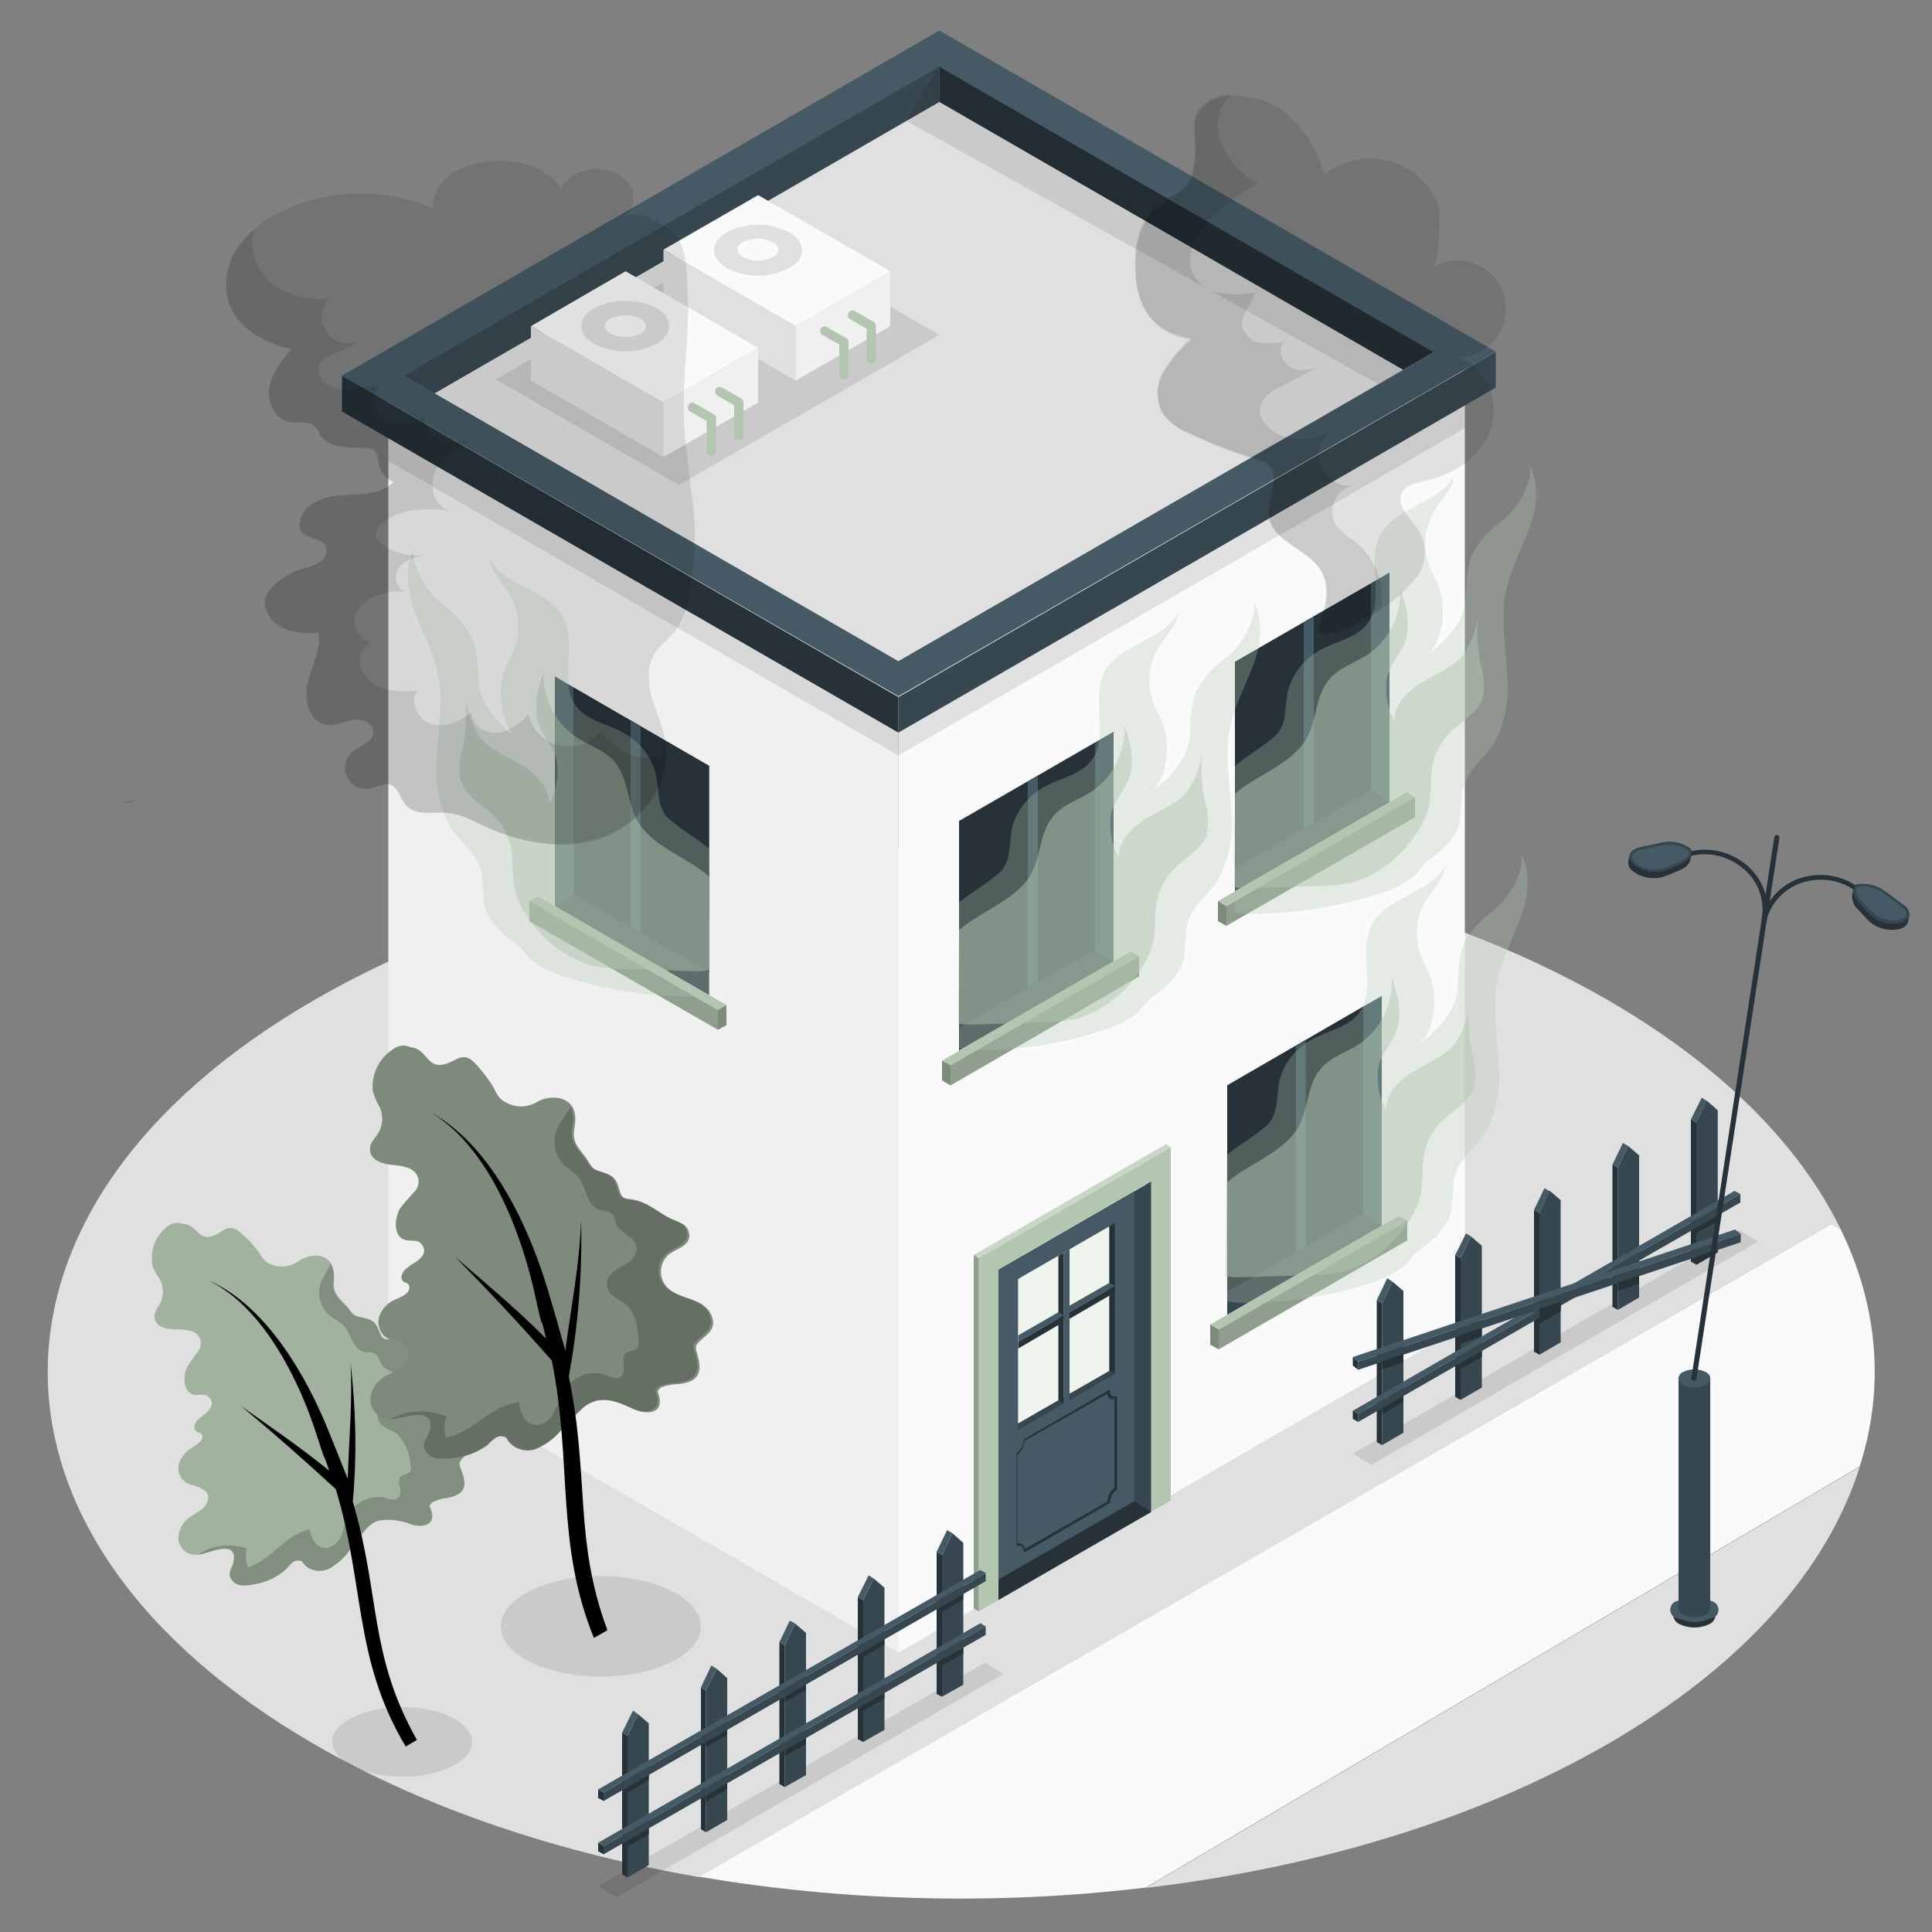 <?xml version="1.0" encoding="utf-8"?>
<!-- Generator: Adobe Illustrator 27.3.1, SVG Export Plug-In . SVG Version: 6.00 Build 0)  -->
<svg version="1.1" id="Layer_1" xmlns="http://www.w3.org/2000/svg" xmlns:xlink="http://www.w3.org/1999/xlink" x="0px" y="0px"
	 viewBox="0 0 500 500" style="enable-background:new 0 0 500 500;" xml:space="preserve">
<rect x="0" y="0" width="500" height="500" fill="#808080" stroke="none"/>
<style type="text/css">
	.st0{fill:#E0E0E0;}
	.st1{fill:#FAFAFA;}
	.st2{opacity:0.1;}
	.st3{fill:#F0F0F0;}
	.st4{opacity:0.1;enable-background:new    ;}
	.st5{fill:#263238;}
	.st6{fill:#455A64;}
	.st7{fill:#37474F;}
	.st8{fill:#B3C6B0;}
	.st9{opacity:0.2;enable-background:new    ;}
	.st10{opacity:0.3;enable-background:new    ;}
	.st11{opacity:0.3;fill:#FFFFFF;enable-background:new    ;}
	.st12{opacity:0.8;fill:#FFFFFF;enable-background:new    ;}
	.st13{opacity:0.3;fill:#B3C6B0;enable-background:new    ;}
	.st14{opacity:0.5;fill:#B3C6B0;enable-background:new    ;}
</style>
<g>
	<path class="st0" d="M476.3,318c-10.6-21.7-30.8-42.2-60.4-59.3c-92.5-53.2-242.2-53.2-334.4,0s-92.2,139.5,0,192.8
		c28.7,16.6,63.1,28,99.5,34.3l292.9-169L476.3,318z"/>
	<path class="st0" d="M415.8,451.5c35.4-20.4,57.2-45.5,65.5-71.9l-184.8,109C340.2,483.4,381.9,471,415.8,451.5z"/>
	<path class="st1" d="M476.3,318l-2.4-1.2L181,485.7c37.5,6.4,77.3,7.4,115.5,2.8l184.8-109C487.8,359.2,486.1,338,476.3,318z"/>
</g>
<g>
	<g id="freepik--building-3--inject-16">
		<g id="freepik--burning-building--inject-16">
			<g id="freepik--Smoke--inject-16">
				<g class="st2">
					<path d="M35,207.2c-1.2-0.1-2.5,0.1-3.6,0.6C32.6,208,33.9,207.8,35,207.2z"/>
				</g>
				<g class="st2">
					<path d="M164.2-55.6c1-0.5,1.9-1,2.8-1.5L164.2-55.6z"/>
				</g>
			</g>
			<g id="freepik--Coffee--inject-16">
				<g id="freepik--Wall--inject-16">
					<polygon class="st3" points="232.5,427.7 100.5,351.5 100.5,99.5 232.5,175.8 					"/>
				</g>
				<g id="freepik--wall--inject-16">
					<polygon class="st1" points="232.5,427.7 379.1,343 379.1,91.1 232.5,175.8 					"/>
				</g>
				<polygon id="freepik--shadow--inject-16_00000044868682155056339780000011122680529594892715_" class="st4" points="
					105.6,102.5 100.5,105.4 100.5,119.3 232.5,195.5 379.1,110.8 379.1,101.6 370,96.3 362,100.9 371.1,106.2 232.5,186.2 
					104.5,112.3 104.5,112.3 113.6,107.1 				"/>
				<g id="freepik--Roof--inject-16">
					<polyline class="st5" points="243.1,17.2 243.1,26.4 363.1,95.7 371.1,91.1 243.1,17.2 					"/>
					<polyline class="st5" points="232.5,180.4 88.5,97.2 88.5,106.5 232.5,189.6 232.5,180.4 					"/>
					<path class="st6" d="M251.1,12.5l-8-4.6L88.5,97.2l144,83L387.1,91L251.1,12.5z M232.5,171.1l-128-73.9l0,0l138.6-79.9
						l128,73.9L232.5,171.1z"/>
					<polygon class="st7" points="387.1,91.1 387.1,100.3 232.5,189.6 232.5,180.4 					"/>
					<polygon class="st7" points="243.1,17.2 243.1,26.4 112.5,101.8 104.5,97.2 					"/>
					<polygon class="st0" points="243.1,26.4 363.1,95.7 232.5,171.1 112.5,101.8 					"/>
					<polygon class="st4" points="356.7,99.4 234.6,31.3 243.1,17.2 371.1,91.1 					"/>
					<polygon class="st4" points="195.7,59.2 128.3,98.2 175.7,125.5 243.1,86.7 					"/>
					<polygon class="st1" points="196.2,50.5 171.7,64.6 205.9,84.4 230.4,70.2 					"/>
					<polygon class="st0" points="171.7,64.6 171.7,78.7 205.9,98.5 205.9,84.4 					"/>
					<polygon class="st3" points="230.4,70.2 230.4,84.4 205.9,98.5 205.9,84.4 					"/>
					<path class="st0" d="M188.1,60.1c-4.4,2.5-4.4,6.7,0,9.3c5.1,2.6,11,2.6,16.1,0c4.5-2.5,4.5-6.7,0-9.3
						C199.1,57.5,193.1,57.5,188.1,60.1z"/>
					<path class="st1" d="M192.4,62.6c-2.1,1.1-2.1,2.9,0,4c2.4,1.1,5.2,1.1,7.5,0c2.1-1.1,2.1-2.9,0-4
						C197.5,61.5,194.8,61.5,192.4,62.6z"/>
					<path class="st8" d="M218.4,98.2c-0.7,0-1.2-0.5-1.2-1.2v-7.8l-4.3-2.5c-0.6-0.3-0.8-1-0.5-1.6s1-0.8,1.6-0.5
						c0,0,0.1,0,0.1,0.1l4.9,2.8c0.4,0.2,0.6,0.6,0.6,1.1v8.5C219.6,97.6,219.1,98.1,218.4,98.2L218.4,98.2z"/>
					<path class="st8" d="M225.5,94.1c-0.7,0-1.2-0.5-1.2-1.2l0,0v-7.8l-4.3-2.5c-0.6-0.3-0.8-1-0.4-1.6l0,0
						c0.3-0.6,1.1-0.8,1.6-0.5l4.9,2.8c0.4,0.2,0.6,0.6,0.6,1.1v8.5C226.8,93.5,226.2,94.1,225.5,94.1L225.5,94.1z"/>
					<polygon class="st1" points="161.9,70.2 137.4,84.4 171.7,104.2 196.2,90 					"/>
					<polygon class="st0" points="137.4,84.4 137.4,98.5 171.7,118.3 171.7,104.2 					"/>
					<polygon class="st3" points="196.2,90 196.2,104.2 171.7,118.3 171.7,104.2 					"/>
					<path class="st0" d="M153.8,79.7c-4.5,2.5-4.5,6.7,0,9.3c5.1,2.6,11,2.6,16.1,0c4.4-2.5,4.4-6.7,0-9.3
						C164.9,77.2,158.9,77.2,153.8,79.7z"/>
					<path class="st1" d="M158.1,82.4c-2.1,1.1-2.1,2.9,0,4c2.4,1.1,5.2,1.1,7.5,0c2.1-1.1,2.1-2.9,0-4
						C163.3,81.3,160.5,81.3,158.1,82.4z"/>
					<path class="st8" d="M184.1,118c-0.7,0-1.2-0.5-1.2-1.2l0,0V109l-4.3-2.5c-0.6-0.3-0.8-1.1-0.4-1.7l0,0c0.3-0.6,1-0.8,1.6-0.4
						l0,0l4.9,2.8c0.4,0.2,0.6,0.6,0.6,1.1v8.5C185.4,117.4,184.8,117.9,184.1,118C184.2,118,184.2,118,184.1,118z"/>
					<path class="st8" d="M191.2,113.9c-0.7,0-1.2-0.5-1.2-1.2v-7.8l-4.3-2.5c-0.6-0.3-0.8-1.1-0.5-1.7c0.4-0.6,1.1-0.7,1.7-0.4
						l4.9,2.8c0.4,0.2,0.6,0.6,0.6,1.1v8.5C192.5,113.3,192,113.8,191.2,113.9C191.3,113.9,191.3,113.9,191.2,113.9z"/>
				</g>
				<g id="freepik--Window--inject-16">
					<polygon class="st7" points="143.6,175.1 143.6,234.5 183.5,257.6 183.5,198.2 					"/>
					<polygon class="st5" points="148.4,231.3 183.5,251.6 183.5,198.2 148.4,177.9 					"/>
					<polygon class="st6" points="143.6,175.1 148.4,177.9 148.4,231.3 143.6,234.5 					"/>
					<polygon class="st8" points="188,260.1 139.2,232 137,233.2 185.8,261.4 					"/>
					<polygon class="st8" points="185.8,261.4 185.8,266.5 137,238.4 137,233.2 					"/>
					<polygon class="st9" points="185.8,261.4 185.8,266.5 137,238.4 137,233.2 					"/>
					<polygon class="st8" points="188,260.1 188,265.3 185.8,266.5 185.8,261.4 					"/>
					<polygon class="st10" points="188,260.1 188,265.3 185.8,266.5 185.8,261.4 					"/>
					<polygon class="st6" points="165.8,241.4 165.8,187.9 163.2,186.4 163.2,239.9 					"/>
				</g>
				<g id="freepik--window--inject-16">
					<polygon class="st7" points="288.2,189.4 288.2,248.8 248.2,271.9 248.2,212.5 					"/>
					<polygon class="st5" points="283.4,245.7 248.2,266 248.2,212.5 283.4,192.2 					"/>
					<polygon class="st6" points="288.2,189.4 283.4,192.2 283.4,245.7 288.2,248.8 					"/>
					<polygon class="st8" points="243.8,274.5 292.6,246.3 294.8,247.5 246,275.7 					"/>
					<polygon class="st8" points="246,275.7 246,280.9 294.8,252.7 294.8,247.5 					"/>
					<polygon class="st9" points="246,275.7 246,280.9 294.8,252.7 294.8,247.5 					"/>
					<polygon class="st8" points="243.8,274.5 243.8,279.6 246,280.9 246,275.7 					"/>
					<polygon class="st10" points="243.8,274.5 243.8,279.6 246,280.9 246,275.7 					"/>
					<polygon class="st6" points="266,255.7 266,202.2 268.6,200.7 268.6,254.2 					"/>
				</g>
				<g id="freepik--window--inject-16_00000122685819340262492820000011445049928066732431_">
					<polygon class="st7" points="357.6,257.8 357.6,317.2 317.6,340.3 317.6,280.9 					"/>
					<polygon class="st5" points="352.8,314 317.6,334.3 317.6,280.9 352.8,260.5 					"/>
					<polygon class="st6" points="357.6,257.8 352.8,260.5 352.8,314 357.6,317.2 					"/>
					<polygon class="st8" points="313.2,342.8 362,314.7 364.2,315.9 315.4,344.1 					"/>
					<polygon class="st8" points="315.4,344.1 315.4,349.2 364.2,321 364.2,315.9 					"/>
					<polygon class="st9" points="315.4,344.1 315.4,349.2 364.2,321 364.2,315.9 					"/>
					<polygon class="st8" points="313.2,342.8 313.2,348 315.4,349.2 315.4,344.1 					"/>
					<polygon class="st10" points="313.2,342.8 313.2,348 315.4,349.2 315.4,344.1 					"/>
					<polygon class="st6" points="335.4,324.1 335.4,270.6 337.9,269.1 337.9,322.6 					"/>
				</g>
				<g id="freepik--window--inject-16_00000003077433654964296750000003391223176254042045_">
					<polygon class="st7" points="359.6,148.2 359.6,207.6 319.6,230.7 319.6,171.3 					"/>
					<polygon class="st5" points="354.8,204.4 319.6,224.7 319.6,171.3 354.8,151 					"/>
					<polygon class="st6" points="359.6,148.2 354.8,151 354.8,204.4 359.6,207.6 					"/>
					<polygon class="st8" points="315.2,233.2 364,205.1 366.2,206.3 317.4,234.5 					"/>
					<polygon class="st8" points="317.4,234.5 317.4,239.6 366.2,211.5 366.2,206.3 					"/>
					<polygon class="st9" points="317.4,234.5 317.4,239.6 366.2,211.5 366.2,206.3 					"/>
					<polygon class="st8" points="315.2,233.2 315.2,238.4 317.4,239.6 317.4,234.5 					"/>
					<polygon class="st10" points="315.2,233.2 315.2,238.4 317.4,239.6 317.4,234.5 					"/>
					<polygon class="st6" points="337.4,214.5 337.4,161 340,159.5 340,213 					"/>
				</g>
				<g id="freepik--Door--inject-16">
					<polygon class="st8" points="296.6,390.5 297.9,391.3 297.9,305.7 296.6,306.4 					"/>
					<polygon class="st9" points="296.6,390.5 297.9,391.3 297.9,305.7 296.6,306.4 					"/>
					<polygon class="st8" points="297.9,391.3 303,388.3 303,296.9 253.3,325.6 253.3,417 258.4,414.1 258.4,328.5 297.9,305.7 
											"/>
					<polygon class="st8" points="303,296.9 253.3,325.6 252,324.8 301.8,296.1 					"/>
					<polygon class="st11" points="303,296.9 253.3,325.6 252,324.8 301.8,296.1 					"/>
					<polygon class="st8" points="253.3,417 253.3,325.6 252,324.8 252,416.3 					"/>
					<polyline class="st9" points="252,324.8 252,416.3 253.3,417 253.3,325.6 					"/>
					<polygon class="st7" points="297.9,305.8 297.9,391.3 258.4,413.8 258.4,328.6 					"/>
					<polygon class="st6" points="258.4,328.6 258.4,408.8 293.6,388.5 293.6,308.3 					"/>
					<path class="st5" d="M265.1,401.6H265c-0.1-0.1-0.1-0.2-0.1-0.3c0-0.5-0.1-0.9-0.5-1.2c-0.3-0.2-0.6-0.2-0.9,0h-0.3
						c-0.1-0.1-0.1-0.2-0.1-0.3v-23.6c0-0.1,0.1-0.2,0.1-0.2c1-0.8,1.7-2,1.7-3.3c0-0.1,0.1-0.2,0.1-0.2l21.9-12.7
						c0.1-0.1,0.2-0.1,0.3,0c0.1,0.1,0.1,0.2,0.1,0.3c-0.1,0.5,0.1,0.9,0.5,1.2c0.3,0.2,0.6,0.2,0.9,0h0.3c0.1,0.1,0.1,0.2,0.1,0.3
						v23.7c0,0.1-0.1,0.2-0.1,0.2c-1,0.8-1.7,2-1.7,3.3c0,0.1-0.1,0.2-0.1,0.2l-21.8,12.6H265.1z M263.9,399.4
						c0.2,0,0.4,0.1,0.6,0.2c0.4,0.3,0.7,0.8,0.7,1.3l21.4-12.3c0.1-1.4,0.7-2.7,1.8-3.5V362c-0.3,0.1-0.7,0.1-1.1,0
						c-0.4-0.3-0.7-0.8-0.7-1.3l-21.5,12.2c-0.1,1.4-0.7,2.7-1.8,3.5v23.1L263.9,399.4z"/>
					<polygon class="st5" points="293.6,388.5 297.9,391.3 258.4,414.1 258.4,408.8 					"/>
					<polygon class="st8" points="287.1,317.4 263.5,331 263.5,368.4 287.1,354.8 					"/>
					<polygon class="st12" points="287.1,317.4 263.5,331 263.5,368.4 287.1,354.8 					"/>
					<polygon class="st7" points="273.9,362.4 275.3,363.2 263.5,370.1 263.5,368.4 					"/>
					<polygon class="st5" points="287.1,354.8 287.1,317.4 288.5,316.5 288.5,355.6 					"/>
					<polygon class="st7" points="287.1,354.8 288.5,355.6 276.8,362.4 276.8,360.7 					"/>
					<polygon class="st6" points="275.3,363.2 276.8,362.4 276.8,323.3 275.3,324.2 					"/>
					<polygon class="st5" points="275.3,363.2 273.9,362.4 273.9,325 275.3,324.2 					"/>
					<polygon class="st6" points="275.3,340.4 273.9,339.6 263.5,345.6 263.5,347.3 					"/>
					<polygon class="st5" points="275.3,340.4 275.3,342.1 263.5,349 263.5,347.3 					"/>
					<polygon class="st6" points="288.5,332.8 287.1,332 276.8,337.9 276.8,339.6 					"/>
					<polygon class="st5" points="288.5,332.8 288.5,334.5 276.8,341.3 276.8,339.6 					"/>
				</g>
			</g>
			<g id="freepik--fire--inject-16">
				<path class="st13" d="M183.5,219.6c-3.3-2.8-7.1-4.8-10.4-7.7s-2.4-7.7-3.4-11.6c-1.1-4.4-4-8.1-7.9-10.4
					c-4.2-2.5-9.6-3.2-12.6-7c-4.8-6.3,0.2-16-3.4-23c-3.8-7.4-15.1-8.1-19.1-15.3c0.4,3.4,3.2,6,5,8.9c2.8,4.5,3.2,10,1.2,14.9
					c-0.8,1.9-1.9,3.6-2.5,5.6c-1.6,4.9-0.9,12.5,2.7,16.4c-3.1-2.2-5.6-5-7.5-8.2c-1-1.9-1.6-4-1.8-6.1c0-3.5-0.4-6.9-1.3-10.3
					c-1.7-3.5-4.2-6.6-7.4-8.9c-2.5-1.9-4.6-4.4-6.1-7.2c-1.1-2.5-2.9-6-1.3-8.7c-3.1,4.9-2.5,11.3-0.5,16.9s4.9,10.6,6.1,16.3
					c1.6,7.4,0,15.1-0.3,22.6c-0.5,5.5,0.5,11,2.9,16c2.5,5,7.8,7.8,8.8,13.6c0.1,2.8,0.3,5.6,0.7,8.3c1.1,3.3,3.3,6,6.1,8
					c1.3,0.9,2.5,1.9,3.6,3c0.7,1,1.5,1.9,2.3,2.7c2.5,1.9,5.3,3.4,8.3,4.2c10.6,3.5,21.7,5.3,32.9,5.3c1.6,0.1,3.2-0.1,4.8-0.5
					L183.5,219.6z"/>
				<path class="st14" d="M183.5,226.8c-0.5-0.4-1-0.8-1.5-1.2c-5.2-3.9-12.2-6.5-16.2-11.8c-3.6-4.8-2.8-12-6.7-16.6
					c-2.5-3-6.5-4.2-9.8-6.3c-5.7-3.8-8.9-10.3-8.6-17.1c-1.6,4.5-2.8,9.5-1.1,14c1.2,3,3.5,5.4,4.4,8.5c0.8,4,0.1,8.2-1.9,11.7
					c0-4.4-3.5-7.9-7.3-10.1c-3.8-2.2-8-3.9-10.7-7.3c-1.9-3-3.2-6.3-3.6-9.8c0.4,4.2,0.1,8.5-0.7,12.7c-0.9,2.8-1.1,5.8-0.5,8.7
					c1.2,3.7,5,5.7,8,8.4c2.6,2.4,4.3,5.6,5,9.1c0.7,3.9,0,8.1,1.3,11.9c0.7,2,1.7,3.9,2.9,5.6c3.8,6,9.6,10.5,16.3,12.6
					c3,0.7,6.1,1,9.3,1l15.7,0.5c1.9,0.1,3.9,0.1,5.8-0.2L183.5,226.8z"/>
			</g>
			<g id="freepik--fire--inject-16_00000000938227576626094730000008371236624190573446_">
				<path class="st13" d="M248.2,233.6c3.3-2.8,7.1-4.8,10.4-7.7c3.2-2.9,2.5-7.7,3.3-11.6c1.1-4.4,4-8.1,7.9-10.4
					c4.2-2.5,9.6-3.2,12.6-7c4.8-6.2-0.2-16,3.4-23s15.1-8.1,19.1-15.3c-0.3,3.4-3.2,6-5,8.9c-2.8,4.5-3.2,10-1.2,14.9
					c0.8,1.9,1.9,3.6,2.5,5.6c1.6,5,0.9,12.6-2.7,16.4c3.1-2.1,5.7-4.9,7.7-8.2c1-1.9,1.6-4,1.8-6.2c0-3.5,0.4-6.9,1.2-10.3
					c1.7-3.5,4.2-6.6,7.4-8.9c2.5-1.9,4.6-4.4,6.1-7.2c1.1-2.5,2.9-6,1.3-8.7c3.1,4.9,2.5,11.3,0.5,16.8s-4.9,10.6-6.1,16.3
					c-1.6,7.4,0,15.1,0.3,22.6c0.5,5.5-0.5,11-2.9,16c-2.5,5-7.8,7.7-8.8,13.6c-0.1,2.8-0.3,5.6-0.7,8.3c-1.1,3.3-3.3,6-6.1,8
					c-1.3,0.9-2.5,1.9-3.6,3c-0.7,0.9-1.5,1.8-2.3,2.7c-2.5,1.9-5.3,3.4-8.3,4.3c-10.6,3.5-21.7,5.3-32.9,5.3
					c-1.6,0-3.2-0.1-4.8-0.5L248.2,233.6z"/>
				<path class="st14" d="M248.2,240.7c0.5-0.4,1-0.8,1.5-1.2c5.2-3.9,12.2-6.6,16.2-11.8c3.6-4.8,2.8-12,6.7-16.5
					c2.5-3,6.5-4.2,9.8-6.3c5.7-3.8,8.9-10.3,8.6-17.2c1.6,4.5,2.8,9.5,1.1,14c-1.2,3-3.5,5.4-4.5,8.5c-0.7,4-0.1,8.2,1.9,11.7
					c-0.1-4.4,3.5-7.8,7.3-10.1s8.1-3.9,10.7-7.3c1.9-3,3.2-6.3,3.6-9.8c-0.4,4.2-0.1,8.4,0.7,12.6c0.9,2.8,1.1,5.8,0.5,8.7
					c-1.2,3.7-5.2,5.7-8,8.4c-2.6,2.4-4.3,5.6-5,9.1c-0.7,3.9,0,8.1-1.3,11.9c-0.7,2-1.6,3.9-2.9,5.6c-3.8,6-9.5,10.5-16.3,12.6
					c-3,0.6-6.1,1-9.3,1l-15.7,0.5c-1.9,0.1-3.9,0.1-5.8-0.2L248.2,240.7z"/>
				<path class="st13" d="M317.4,299c3.3-2.8,7.1-4.8,10.4-7.7c3.2-2.9,2.5-7.7,3.3-11.6c1.1-4.4,4-8.1,7.9-10.4
					c4.2-2.5,9.6-3.2,12.6-7c4.8-6.2-0.2-16,3.4-23s15.1-8.1,19.1-15.3c-0.3,3.4-3.2,6-5,8.9c-2.8,4.5-3.2,10-1.2,14.9
					c0.8,1.9,1.9,3.6,2.5,5.6c1.6,5,0.9,12.6-2.7,16.4c3.1-2.1,5.7-4.9,7.7-8.2c1-1.9,1.6-4,1.8-6.2c0-3.5,0.4-6.9,1.2-10.3
					c1.7-3.5,4.2-6.6,7.4-8.9c2.5-1.9,4.6-4.4,6.1-7.2c1.1-2.5,2.9-6,1.3-8.7c3.1,4.9,2.5,11.3,0.5,16.8s-4.9,10.6-6.1,16.3
					c-1.6,7.4,0,15.1,0.3,22.6c0.5,5.5-0.5,11-2.9,16c-2.5,5-7.8,7.7-8.8,13.6c-0.1,2.8-0.3,5.6-0.7,8.3c-1.1,3.3-3.3,6-6.1,8
					c-1.3,0.9-2.5,1.9-3.6,3c-0.7,0.9-1.5,1.8-2.3,2.7c-2.5,1.9-5.3,3.4-8.3,4.3c-10.6,3.5-21.7,5.3-32.9,5.3
					c-1.6,0-3.2-0.1-4.8-0.5L317.4,299z"/>
				<path class="st14" d="M317.4,306.1c0.5-0.4,1-0.8,1.5-1.2c5.2-3.9,12.2-6.6,16.2-11.8c3.6-4.8,2.8-12,6.7-16.5
					c2.5-3,6.5-4.2,9.8-6.3c5.7-3.8,8.9-10.3,8.6-17.2c1.6,4.5,2.8,9.5,1.1,14c-1.2,3-3.5,5.4-4.5,8.5c-0.7,4-0.1,8.2,1.9,11.7
					c-0.1-4.4,3.5-7.8,7.3-10.1c3.7-2.2,8.1-3.9,10.7-7.3c1.9-3,3.2-6.3,3.6-9.8c-0.4,4.2-0.1,8.4,0.7,12.6c0.9,2.8,1.1,5.8,0.5,8.7
					c-1.2,3.7-5.2,5.7-8,8.4c-2.6,2.4-4.3,5.6-5,9.1c-0.7,3.9,0,8.1-1.3,11.9c-0.7,2-1.6,3.9-2.9,5.6c-3.8,6-9.5,10.5-16.3,12.6
					c-3,0.6-6.1,1-9.3,1l-15.7,0.5c-1.9,0.1-3.9,0.1-5.8-0.2L317.4,306.1z"/>
			</g>
			<g id="freepik--fire--inject-16_00000181066340445764002670000017833132313366837141_">
				<path class="st13" d="M319.6,198.2c3.3-2.8,7.1-4.8,10.4-7.7c3.2-2.9,2.4-7.7,3.3-11.6c1.1-4.4,4-8.1,7.9-10.4
					c4.2-2.5,9.6-3.2,12.6-7c4.8-6.2-0.2-16,3.4-23c3.8-7.4,15.1-8.1,19.1-15.3c-0.3,3.4-3.2,6-5,8.9c-2.8,4.5-3.2,10-1.2,14.9
					c0.8,1.9,1.9,3.6,2.5,5.6c1.6,5,0.9,12.6-2.7,16.4c3.1-2.1,5.7-4.9,7.7-8.2c1-1.9,1.6-4,1.8-6.2c0-3.5,0.4-6.9,1.2-10.3
					c1.7-3.5,4.2-6.6,7.4-8.9c2.5-1.9,4.6-4.4,6.1-7.2c1.1-2.5,2.9-6,1.3-8.7c3.1,4.9,2.5,11.4,0.5,16.9s-4.9,10.6-6.1,16.3
					c-1.6,7.4,0,15.1,0.3,22.6c0.5,5.5-0.5,11-2.9,16c-2.5,4.9-7.8,7.7-8.8,13.6c-0.1,2.8-0.3,5.6-0.7,8.3c-1.1,3.3-3.3,6-6.1,8
					c-1.3,0.9-2.5,1.9-3.6,3c-0.7,1-1.5,1.9-2.3,2.7c-2.5,1.9-5.3,3.3-8.3,4.2c-10.6,3.5-21.7,5.3-32.9,5.4c-1.6,0-3.2-0.1-4.8-0.5
					L319.6,198.2z"/>
				<path class="st14" d="M319.6,205.4l1.5-1.2c5.2-3.8,12.2-6.5,16.2-11.8c3.6-4.8,2.8-12,6.7-16.6c2.5-3,6.5-4.2,9.8-6.3
					c5.7-3.8,8.9-10.3,8.6-17.1c1.6,4.5,2.8,9.5,1.1,14c-1.2,3-3.5,5.4-4.5,8.5c-0.7,4-0.1,8.2,1.9,11.7c-0.1-4.4,3.5-7.9,7.3-10.1
					c3.7-2.2,8.1-3.9,10.7-7.3c1.9-3,3.2-6.3,3.6-9.8c-0.4,4.2-0.1,8.4,0.7,12.6c0.9,2.8,1.1,5.8,0.5,8.7c-1.2,3.7-5,5.7-8,8.4
					c-2.6,2.5-4.3,5.6-5,9.1c-0.7,3.9,0,8-1.3,11.9c-0.7,2-1.6,3.9-2.9,5.6c-3.8,6-9.5,10.5-16.3,12.6c-3,0.7-6.1,1-9.3,1l-15.7,0.5
					c-1.9,0.1-3.9,0-5.8-0.2L319.6,205.4z"/>
			</g>
		</g>
	</g>
	<g>
		<g>
			<path class="st4" d="M177,108.9c-0.5-11.8,1.7-23.2,0.9-35.1c-0.4-5.6-0.1-10.8-4.9-14.5c-2.8-2.3-8.1-5.1-11.7-3.1
				c2.6-1.7,3.4-5.2,1.9-7.9c-1.6-2.6-4.4-4.3-7.4-4.5c-4.2-0.5-8.9,1.4-10.7,5.1c-3.2-5.7-10.7-7.6-17.3-7.2
				c-3.7,0.1-7.3,1.1-10.5,3c-3.2,2-5.2,5.4-5.4,9.1c-12.3-5.2-26.3-5-38.4,0.6c-4.6,2-8.7,5.2-11.7,9.3c-3,4.1-4,9.4-2.6,14.4
				c2.2,6.8,9.4,10.7,16.3,12.2c-2.5,2.9-5,6-5.7,9.7s1.2,8.3,4.9,9.1c2.4,0.5,5.3-0.4,7,1.4c0.5,0.6,0.9,1.3,1.2,2
				c2.3,3.6,7.4,3.2,11.7,3.4c0.9-0.1,1.8,0.2,2.5,0.8c0.8,0.8,0.8,2.2,1,3.4c0.4,2.1,1.8,3.8,3.8,4.6c-3.3,3.4-8.7,3.1-13.4,3.4
				c-4.7,0.3-10.3,2.4-10.9,7.1c-0.1,0.7,0,1.4,0.3,2c1.2,2.3,5.3,1.7,6.4,4.1c0.5,1.5-0.1,3.2-1.5,4.1c-1.4,0.8-2.8,1.4-4.4,1.7
				c-2.5,0.8-4.8,2.1-6.8,3.7c-1.2,0.9-2.1,2.1-2.7,3.4c-1.1,3.1,1.1,6.6,4,8.1s6.3,1.5,9.6,1.5c0.6,4.4-1.8,8.5-2.8,12.8
				c-1.1,4.3,0.3,10.1,4.6,10.9c2.3,0.4,4.6-0.8,7-1.2s5.5,0.7,5.4,3.1c0,2.6-3.6,3.4-5.5,5.2c-2.3,2-2.5,5.4-0.5,7.7
				c1.3,1.4,3.2,2.1,5.1,1.7c1.8-0.3,3.5-1.5,5.2-1c2.2,0.7,2.6,3.7,4.2,5.4c2.5,2.8,7,1.6,10.7,1.9c3.5,0.3,6.6,2.1,9.8,3.6
				c9.5,4.5,20.6,6.5,30.4,2.9c9.9-3.6,17.7-13.6,16.3-24c-0.6-4.1-2.4-7.9-3.6-11.9s-1.5-8.6,0.8-12.1c1.5-2.1,3.6-3.6,5.2-5.6
				c1.8-2.6,3-5.5,3.4-8.7c1.3-6.3,1.8-12.7,1.6-19.1C179.1,126.4,177.4,117.7,177,108.9z"/>
			<path class="st4" d="M155.8,216.6c9.1-3.3,16.5-12.2,16.4-21.8c-2.4,1.4-5.3,1.8-7.9,0.9c-3.5-1.1-6.3-3.7-9-6.3
				c-3.8,4.5-10.5,5.1-15,1.3c-1.8-1.5-3-3.5-3.5-5.8c-2.2,2.3-4.9,4.5-8.2,4.8c-3.2,0.3-6.8-2.2-6.5-5.4c-2.9,2.4-6.7,4.1-10.3,3.1
				c-3.6-1-6-5.7-3.8-8.7c-3,0.4-6.1,0.2-9-0.6c-3-0.9-5.2-3.3-5.9-6.3c-0.3-2.3,0.9-4.6,3-5.7c-2.3-0.4-4.1-2.3-4.4-4.6
				c-0.2-3.1,2.1-5.9,4.9-7.1c2.9-1.1,6-1.6,9-1.3c-2.7,0.2-4-3.7-2.5-6c1.5-2.2,4.4-2.9,7.1-3.5c-4.1,0.6-8.2-0.5-11.5-2.9
				c-0.7-0.5-1.3-1.2-1.5-2c-0.1-1,0.3-1.9,1-2.5c4.4-4.8,11.8-4.7,18.3-4.1c-4.1-0.8-5.7-6.4-3.8-10.3s5.7-6,9.4-8.1
				c-2.6,0.6-5.3,0.6-7.9,0c-2.5-0.8-4.7-3.3-4.3-5.9c-3.2,1.7-7.2,2.7-10.3,0.9s-4.1-7.1-0.9-8.8c-3.3-0.4-6.6,1-9.9,1
				s-7.2-2.8-6.3-6c1.1-3.8,7.1-3.4,9.6-6.5c-3.5,1.2-7.3-0.6-8.5-4.1c-0.9-2.5-0.2-5.2,1.7-7.1c-7,1-14.7-1.7-18.3-7.8
				c-1.7-3.1-2.1-6.7-1.2-10c-1.5,1.3-2.9,2.8-4.1,4.4c-3,4.1-4,9.4-2.6,14.4c2.2,6.8,9.3,10.7,16.3,12.2c-2.5,2.9-5,6-5.7,9.7
				s1.2,8.3,4.9,9.1c2.4,0.5,5.3-0.4,7,1.4c0.5,0.6,0.9,1.3,1.2,2c2.3,3.6,7.4,3.2,11.7,3.4c0.9-0.1,1.8,0.2,2.5,0.8
				c0.8,0.8,0.8,2.2,1,3.4c0.4,2.1,1.8,3.8,3.8,4.6c-3.3,3.4-8.7,3.1-13.4,3.4c-4.7,0.3-10.3,2.4-10.9,7.1c-0.1,0.7,0,1.4,0.3,2
				c1.2,2.3,5.3,1.7,6.4,4.1c0.5,1.5-0.1,3.2-1.5,4.1c-1.4,0.8-2.8,1.4-4.4,1.7c-2.5,0.8-4.8,2.1-6.8,3.7c-1.2,0.9-2.1,2.1-2.7,3.4
				c-1.1,3.1,1.1,6.6,4,8.1s6.3,1.5,9.6,1.5c0.6,4.4-1.8,8.5-2.8,12.8c-1.1,4.3,0.3,10.1,4.6,10.9c2.3,0.4,4.6-0.8,7-1.2
				c2.3-0.4,5.5,0.7,5.4,3.1c0,2.6-3.6,3.4-5.5,5.2c-2.3,2-2.5,5.4-0.5,7.7c1.3,1.4,3.2,2.1,5.1,1.7c1.8-0.3,3.5-1.5,5.2-1
				c2.2,0.7,2.6,3.7,4.2,5.4c2.5,2.8,7,1.6,10.7,1.9c3.5,0.3,6.6,2.1,9.8,3.6C134.8,218.1,146,220.1,155.8,216.6z"/>
		</g>
		<g>
			<path class="st4" d="M301.2,96.3c-2,3.4-2,7.6,0,11.1c1.6,2,3.7,3.6,6.1,4.6c5.7,2.8,11.6,5.1,17.7,6.9c1.3,0.3,2.5,0.8,3.5,1.6
				c3.3,3.2-0.6,8.7,0,13.3c0.8,6.5,9.9,8.3,13.4,13.9c2.9,4.8,1,10.9-1,16.2c6.3,0.9,12.1-3,17.3-6.8c3.2-2.1,6-4.7,8.4-7.7
				c2.3-3.1,2.8-7.2,1.3-10.8c-1.9-3.9-7-7.4-5-11.2c1.2-2.1,3.9-2.5,6.2-3c7.4-1.6,14.5-6.5,16.8-13.7s-1.5-16.4-8.9-18.2
				c6.9,0.1,12.7-5.5,12.7-12.4c0.1-6.9-5.5-12.7-12.4-12.7c-2.2,0-4.3,0.5-6.2,1.6c1.2-0.6,1.8-13.1,1.3-15.1
				c-1.7-5.3-5.7-9.6-10.9-11.6c-6.3-2.4-13.5-1.3-18.8,2.9c-1.5-6-4.8-11.3-9.4-15.4c-4.7-4.1-11-5.8-17.1-4.6
				c-2.9,0.5-5.4,2.4-6.6,5c-0.4,1.4-0.5,2.8-0.4,4.3c0.5,3.8,0.3,7.7-0.7,11.3c-1.9,5-7.8,5.9-10.9,9.9c-3.7,4.7-4,11-3.5,16.7
				c0.7,8.3,5.5,14.4,14.3,15.5C305.6,90.2,303.2,93.1,301.2,96.3z"/>
			<path class="st4" d="M350.7,140.2c-1.8-1.1-3.4-2.4-4.8-4c-2.1-3.3-1.1-7.8,2.3-9.8c0.5-0.3,1-0.5,1.5-0.7
				c-4.3,0.3-8-2.9-8.4-7.2c-0.2-3.1,1.4-6,4.1-7.4c-3.9,2.5-8.8,3.1-13.2,1.8c-3.5-1.1-7-4.4-6-8c1-2.2,2.9-4,5.2-4.8l10.7-5.6
				c-2,1.1-4.2,1.5-6.5,1.2c-3.2-0.7-5.6-5-3.2-7.4c-2.1,0.6-4.2,0.7-6.3,0.4c-2.2-0.3-3.9-1.9-4.6-4c-0.7-3.2,2.5-5.9,3.3-9
				c-3.3,0.6-6.6,0.6-9.9,0c-3.3-0.8-5.9-3.3-6.8-6.5c-0.3-1.6-0.1-3.3,0.4-4.9c2.5-7.7,9.9-12.6,16.8-16.7
				c-3.4-2.2-6.3-5.2-8.4-8.7s-2.3-7.9-0.5-11.6c0.7-1.2,1.6-2.2,2.8-2.9c-1.1,0-2.1,0.2-3.2,0.4c-2.9,0.5-5.4,2.4-6.6,5
				c-0.4,1.4-0.5,2.8-0.4,4.3c0.5,3.8,0.3,7.7-0.7,11.3c-1.9,5-7.8,5.9-10.9,9.9c-3.7,4.7-4,11-3.5,16.7c0.7,8.3,5.5,14.4,14.3,15.5
				c-2.8,2.5-5.2,5.4-7.2,8.6c-2,3.4-2,7.6,0,11.1c1.6,2,3.7,3.6,6.1,4.5c5.7,2.8,11.6,5.1,17.7,6.9c1.3,0.3,2.5,0.8,3.5,1.6
				c3.3,3.2-0.6,8.7,0,13.3c0.8,6.5,9.9,8.3,13.4,13.9c2.9,4.8,1,10.9-1,16.2c6.1,0.8,11.7-2.8,16.8-6.4
				C358.5,150.8,355.8,144.3,350.7,140.2z"/>
		</g>
	</g>
</g>
<g>
	<ellipse class="st4" cx="155.5" cy="420.9" rx="25.9" ry="13"/>
	<ellipse class="st4" cx="104.1" cy="450.8" rx="18.1" ry="9"/>
	<g id="freepik--Trees--inject-16">
		<g id="freepik--trees--inject-16">
			<g id="freepik--Tree--inject-16">
				<g id="freepik--tree--inject-16">
					<path class="st8" d="M98.1,393.5c-1.2,0.3-2.2,1-3.1,1.9c-1.7,1.9-3.2,3.8-4.6,5.8c-1.3,2-3.2,3.6-5.3,4.8
						c-2.2,1-4.7,0.6-6.4-1.1c-0.3-0.3-0.3-0.7-0.8-0.9c-0.8-0.3-1.7-0.1-2.3,0.4c-0.6,0.6-1.2,1.2-1.7,1.8c-2.3,2-5.1,3.3-8.1,3.8
						c-2.4,0.5-4.9,0.7-6.1-1.5c-0.8-1.4,0.2-2.6,0.6-3.9c0.3-1.4,0.5-2.8-0.9-3.6c-0.5-0.2-1-0.3-1.6-0.2c-2.9,0.1-5.7,2.1-8.6,1.4
						c-2.1-0.8-3.3-2.8-3-5c0.4-2.1,1.7-4,3.6-5c1.7-1.1,3.5-2,4-3.9s-0.9-2.8-2.3-3.4c-1.4-0.6-2.6-0.5-3.8-1.6
						c-1.3-1.1-1.8-2.8-1.4-4.4c0.5-1.7,1.7-3.2,3.2-4.1c0.8-0.5,1.5-1,2.2-1.6c0.6-0.6,1-1.5,0.4-2.1s-0.9-0.3-1.3-0.6
						c-0.8-0.7-0.5-1.8,0-2.6c0.7-0.8,1.5-1.4,2.3-2c1.4-1.2,2.5-2.6,1.1-4.2s-3.5,0.1-5.2-1.3s-1.4-4.7-0.7-6.4
						c0.9-1.4,1.8-2.8,2.9-4.2c1.1-1.3,1-3.3-0.2-4.5c-1.4-1.3-4.2-1.2-6.1-1.3c-1.9,0-4.3-0.6-4.8-2.6s0.9-2.9,1.6-4.6
						c0.8-2,0.6-4.2-0.5-6c-0.7-1-1.3-2-1.7-3.1c-0.8-3.8,0.6-7.7,3.6-10.1c1.1-1,2.6-1.4,4-0.9c0.9,0,1.8,0.3,2.5,0.8
						c1.4,1,2.4,2.9,4.6,2.6c3.3-0.5,4.3-4,7.8-1.3c1.6,1.3,3,2.8,4.3,4.4c1.2,1.5,1.7,3.2,3.8,4c2.3,1,4.9,0.7,7-0.7
						c1.6-1.2,3.6-1.7,5.6-1.5c3.5,0.8,3.9,3.7,3.7,6.7c-0.2,3.4,1.7,4.3,3.6,6.6c0.9,1.1,1.2,2,2.8,2.4c2.8,0.8,4.1,0.5,5.3,3.6
						s1.6,2,4.5,2.4c2.6,0.3,5.3,2.3,7.8,3.3c1.6,0.6,3.7,0.7,4.5,2.5c1.5,3.3-2.8,4.3-4.3,6.1c-1.8,2.3-1.4,5.7,0.9,7.5
						c0.5,0.4,1,0.6,1.5,0.8c3.2,1.4,7.2,1,9,4.5c1.4,2.7-0.3,4-2.1,5.8c-1.4,1.4-1,1.8-0.3,3.7c1.4,3.9,0.6,5.8-3.7,6.7
						c-1.4,0.1-2.7,0.5-3.9,1.1c-1.4,1.1-0.5,1.3-0.2,2.7c0.8,3.4-2.7,3.9-5.2,3.1C103.7,393.5,100.9,393.1,98.1,393.5z"/>
					<path class="st4" d="M98.1,393.5c-1.2,0.3-2.2,1-3.1,1.9c-1.7,1.9-3.2,3.8-4.6,5.8c-1.3,2-3.2,3.6-5.3,4.8
						c-2.2,1-4.7,0.6-6.4-1.1c-0.3-0.3-0.3-0.7-0.8-0.9c-0.8-0.3-1.7-0.1-2.3,0.4c-0.6,0.6-1.2,1.2-1.7,1.8c-2.3,2-5.1,3.3-8.1,3.8
						c-2.4,0.5-4.9,0.7-6.1-1.5c-0.8-1.4,0.2-2.6,0.6-3.9c0.3-1.4,0.5-2.8-0.9-3.6c-0.5-0.2-1-0.3-1.6-0.2c-2.9,0.1-5.7,2.1-8.6,1.4
						c-2.1-0.8-3.3-2.8-3-5c0.4-2.1,1.7-4,3.6-5c1.7-1.1,3.5-2,4-3.9s-0.9-2.8-2.3-3.4c-1.4-0.6-2.6-0.5-3.8-1.6
						c-1.3-1.1-1.8-2.8-1.4-4.4c0.5-1.7,1.7-3.2,3.2-4.1c0.8-0.5,1.5-1,2.2-1.6c0.6-0.6,1-1.5,0.4-2.1s-0.9-0.3-1.3-0.6
						c-0.8-0.7-0.5-1.8,0-2.6c0.7-0.8,1.5-1.4,2.3-2c1.4-1.2,2.5-2.6,1.1-4.2s-3.5,0.1-5.2-1.3s-1.4-4.7-0.7-6.4
						c0.9-1.4,1.8-2.8,2.9-4.2c1.1-1.3,1-3.3-0.2-4.5c-1.4-1.3-4.2-1.2-6.1-1.3c-1.9,0-4.3-0.6-4.8-2.6s0.9-2.9,1.6-4.6
						c0.8-2,0.6-4.2-0.5-6c-0.7-1-1.3-2-1.7-3.1c-0.8-3.8,0.6-7.7,3.6-10.1c1.1-1,2.6-1.4,4-0.9c0.9,0,1.8,0.3,2.5,0.8
						c1.4,1,2.4,2.9,4.6,2.6c3.3-0.5,4.3-4,7.8-1.3c1.6,1.3,3,2.8,4.3,4.4c1.2,1.5,1.7,3.2,3.8,4c2.3,1,4.9,0.7,7-0.7
						c1.6-1.2,3.6-1.7,5.6-1.5c3.5,0.8,3.9,3.7,3.7,6.7c-0.2,3.4,1.7,4.3,3.6,6.6c0.9,1.1,1.2,2,2.8,2.4c2.8,0.8,4.1,0.5,5.3,3.6
						s1.6,2,4.5,2.4c2.6,0.3,5.3,2.3,7.8,3.3c1.6,0.6,3.7,0.7,4.5,2.5c1.5,3.3-2.8,4.3-4.3,6.1c-1.8,2.3-1.4,5.7,0.9,7.5
						c0.5,0.4,1,0.6,1.5,0.8c3.2,1.4,7.2,1,9,4.5c1.4,2.7-0.3,4-2.1,5.8c-1.4,1.4-1,1.8-0.3,3.7c1.4,3.9,0.6,5.8-3.7,6.7
						c-1.4,0.1-2.7,0.5-3.9,1.1c-1.4,1.1-0.5,1.3-0.2,2.7c0.8,3.4-2.7,3.9-5.2,3.1C103.7,393.5,100.9,393.1,98.1,393.5z"/>
					<path class="st9" d="M57.6,400.9c-2.3,0.2-4.3,1.2-6.6,1.6c1.1-0.7,2.2-1.3,3.4-1.8c3.1-1,6.4-1,9.5,0
						c-0.5,1.6-0.4,3.4,0.3,4.9c6.3-2,9.3-8.3,15.9-9.8c0.6,2.5,1.7,5.1,4.7,4.8c1.6-0.4,2.9-1.6,3.5-3.2c0.7-1.4,0.8-3.1,1.5-4.5
						c1.4-3.7,5.3-5.9,9.2-5.4c1.7,0.3,3.2,1.3,4.3-0.2c1.1-1.5-0.8-3.6,0.3-5c0.7-1,2.1-0.6,2.6-1.7c0.2-0.5,0.2-1,0-1.5
						c-0.1-2.8-1.2-5.5-3.1-7.7c-1.9-1.7-4.7-1.7-5.3-4.3c-0.5-2.3,1.3-3.7,3-4.8s3.6-2.9,2.7-5.1s-3.5-2.3-4.8-4.1
						c-0.5-0.8-0.6-1.9-1.4-2.5c-1.1-1-2.5-0.3-3.8-1c-2.3-1.2-2.8-4.3-4.3-6.3c-1.1-1.5-3.2-2-4.5-3.4c-2.4-2.6-2.8-6.5-0.9-9.5
						c0.6-1.1,1.2-2.2,1.8-3.4l0,0c0.8,1.6,1,3.3,0.7,5c-0.3,3.2,1.7,4.3,3.6,6.4c0.9,1.1,1.2,2,2.8,2.4c2.8,0.7,4.1,0.5,5.3,3.6
						c1.2,3.1,1.5,2,4.5,2.4c2.6,0.3,5.3,2.3,7.8,3.3c1.6,0.6,3.7,0.7,4.5,2.5c1.5,3.3-2.8,4.3-4.3,6.1c-1.8,2.3-1.4,5.7,0.9,7.5
						c0.5,0.4,1,0.6,1.5,0.8c3.2,1.4,7.2,1,9,4.5c1.4,2.7-0.3,4-2.1,5.8c-1.4,1.4-1,1.8-0.3,3.7c1.4,3.9,0.6,5.8-3.7,6.7
						c-1.4,0.1-2.7,0.5-3.9,1.1c-1.4,1.1-0.5,1.3-0.2,2.7c0.8,3.4-2.7,3.9-5.2,3.1c-2.6-1.2-5.5-1.6-8.3-1.1c-1.2,0.3-2.2,1-3.1,1.9
						c-1.6,1.8-3.2,3.8-4.6,5.8c-1.3,2-3.2,3.6-5.3,4.8c-2.2,1-4.7,0.6-6.4-1.1c-0.3-0.3-0.3-0.7-0.8-0.9c-0.8-0.3-1.7-0.1-2.3,0.4
						c-0.6,0.6-1.2,1.2-1.7,1.8c-2.3,2-5.1,3.3-8.1,3.8c-2.4,0.5-4.9,0.7-6.1-1.5c-0.8-1.4,0.2-2.6,0.6-3.9c0.3-1.4,0.5-2.8-0.9-3.6
						C58.8,400.9,58.2,400.8,57.6,400.9z"/>
					<path d="M107.9,450.3L105,452c-13.5-22.5-10.6-42-18.1-66.6c-8-7.4-16.2-14.6-24.5-21.5c7.8,5.5,15,10.4,22.8,16.7
						c-2.6-7.6,0.2,1.5-3.5-10c-3.7-11.4-12.7-32-27.9-39.3c15.7,6.7,26,26.3,30.8,38s2,5.1,5.4,13.4c0.3-10.6,1.3-20.1,0.7-30.2
						c1.4,12,1.7,24.1,0.6,36.1C98.5,413,95.4,428.1,107.9,450.3z"/>
				</g>
			</g>
			<g id="freepik--tree--inject-16_00000016072765833755940460000010345549001075679676_">
				<g id="freepik--tree--inject-16_00000141442834725277825760000004443176644577112471_">
					<path class="st8" d="M154.7,362.4c-1.4,0.3-2.6,0.9-3.7,1.8c-2,1.9-4,3.8-5.8,5.9c-1.7,2.1-3.9,3.7-6.4,4.8
						c-2.6,1-5.4,0.2-7.2-1.9c-0.3-0.4-0.3-0.8-0.8-1.1c-0.9-0.4-1.9-0.3-2.6,0.2c-0.8,0.6-1.5,1.2-2.1,1.9c-2.8,2-6.1,3.2-9.5,3.4
						c-2.7,0.3-5.6,0.3-6.7-2.3c-0.7-1.7,0.5-2.8,1.1-4.3c0.5-1.5,0.9-3.1-0.6-4.1c-0.5-0.3-1.2-0.5-1.8-0.4
						c-3.3-0.2-6.6,1.8-9.8,0.6c-2.2-1.1-3.4-3.6-2.8-6c0.6-2.3,2.3-4.3,4.6-5.2c2.1-1,4.1-1.8,4.9-3.9s-0.7-3.3-2.1-4.1
						s-2.9-0.9-4.1-2.1c-1.3-1.4-1.7-3.3-1.1-5.1c0.8-1.9,2.2-3.4,4.1-4.2c1-0.4,1.9-0.8,2.7-1.4c0.8-0.6,1.3-1.6,0.7-2.5
						c-0.4-0.5-1-0.4-1.4-0.8c-0.8-0.9-0.3-2,0.4-2.9c0.9-0.8,1.8-1.5,2.8-2c1.7-1.2,3.1-2.6,1.7-4.6c-1.4-1.9-4-0.2-5.7-2
						s-1.1-5.4,0-7.3c1.1-1.5,2.4-2.9,3.7-4.3c1.4-1.4,1.5-3.5,0.3-5c-1.5-1.7-4.5-1.9-6.7-2.1c-2.1-0.3-4.7-1.2-5-3.5
						s1.3-3.1,2.3-5c1.1-2.1,1.1-4.6,0-6.7c-0.7-1.2-1.2-2.4-1.6-3.7c-0.5-4.3,1.5-8.5,5.1-10.9c1.3-1,3.1-1.3,4.6-0.6
						c1,0.1,2,0.5,2.8,1.2c1.5,1.3,2.4,3.5,4.9,3.4c3.8-0.2,5.4-4,8.9-0.6c1.6,1.7,3,3.5,4.3,5.4c1.2,1.8,1.5,3.8,3.8,4.9
						c2.5,1.4,5.4,1.4,7.9,0c1.9-1.2,4.2-1.5,6.4-1c3.9,1.3,4,4.6,3.4,7.9c-0.6,3.8,1.4,5,3.3,7.8c0.9,1.3,1.2,2.4,2.8,3
						c3.1,1.1,4.5,1,5.5,4.6c0.9,3.3,1.5,2.4,4.8,3.2c2.9,0.7,5.7,3.1,8.4,4.5c1.7,0.9,4.1,1.2,4.8,3.3c1.3,3.9-3.6,4.5-5.5,6.4
						c-2.3,2.4-2.2,6.2,0.3,8.5c0.5,0.4,1,0.8,1.6,1.1c3.4,1.9,8,1.9,9.6,6c1.2,3.2-0.8,4.4-2.9,6.3c-1.7,1.5-1.3,1.9-0.7,4.1
						c1.2,4.5,0,6.6-4.9,7.2c-1.5,0-3.1,0.3-4.5,0.8c-1.6,1.1-0.7,1.4-0.5,3c0.6,3.9-3.4,4-6.2,2.9
						C160.7,363.2,158.2,361.9,154.7,362.4z"/>
					<path class="st10" d="M154.7,362.4c-1.4,0.3-2.6,0.9-3.7,1.8c-2,1.9-4,3.8-5.8,5.9c-1.7,2.1-3.9,3.7-6.4,4.8
						c-2.6,1-5.4,0.2-7.2-1.9c-0.3-0.4-0.3-0.8-0.8-1.1c-0.9-0.4-1.9-0.3-2.6,0.2c-0.8,0.6-1.5,1.2-2.1,1.9c-2.8,2-6.1,3.2-9.5,3.4
						c-2.7,0.3-5.6,0.3-6.7-2.3c-0.7-1.7,0.5-2.8,1.1-4.3c0.5-1.5,0.9-3.1-0.6-4.1c-0.5-0.3-1.2-0.5-1.8-0.4
						c-3.3-0.2-6.6,1.8-9.8,0.6c-2.2-1.1-3.4-3.6-2.8-6c0.6-2.3,2.3-4.3,4.6-5.2c2.1-1,4.1-1.8,4.9-3.9s-0.7-3.3-2.1-4.1
						s-2.9-0.9-4.1-2.1c-1.3-1.4-1.7-3.3-1.1-5.1c0.8-1.9,2.2-3.4,4.1-4.2c1-0.4,1.9-0.8,2.7-1.4c0.8-0.6,1.3-1.6,0.7-2.5
						c-0.4-0.5-1-0.4-1.4-0.8c-0.8-0.9-0.3-2,0.4-2.9c0.9-0.8,1.8-1.5,2.8-2c1.7-1.2,3.1-2.6,1.7-4.6c-1.4-1.9-4-0.2-5.7-2
						s-1.1-5.4,0-7.3c1.1-1.5,2.4-2.9,3.7-4.3c1.4-1.4,1.5-3.5,0.3-5c-1.5-1.7-4.5-1.9-6.7-2.1c-2.1-0.3-4.7-1.2-5-3.5
						s1.3-3.1,2.3-5c1.1-2.1,1.1-4.6,0-6.7c-0.7-1.2-1.2-2.4-1.6-3.7c-0.5-4.3,1.5-8.5,5.1-10.9c1.3-1,3.1-1.3,4.6-0.6
						c1,0.1,2,0.5,2.8,1.2c1.5,1.3,2.4,3.5,4.9,3.4c3.8-0.2,5.4-4,8.9-0.6c1.6,1.7,3,3.5,4.3,5.4c1.2,1.8,1.5,3.8,3.8,4.9
						c2.5,1.4,5.4,1.4,7.9,0c1.9-1.2,4.2-1.5,6.4-1c3.9,1.3,4,4.6,3.4,7.9c-0.6,3.8,1.4,5,3.3,7.8c0.9,1.3,1.2,2.4,2.8,3
						c3.1,1.1,4.5,1,5.5,4.6c0.9,3.3,1.5,2.4,4.8,3.2c2.9,0.7,5.7,3.1,8.4,4.5c1.7,0.9,4.1,1.2,4.8,3.3c1.3,3.9-3.6,4.5-5.5,6.4
						c-2.3,2.4-2.2,6.2,0.3,8.5c0.5,0.4,1,0.8,1.6,1.1c3.4,1.9,8,1.9,9.6,6c1.2,3.2-0.8,4.4-2.9,6.3c-1.7,1.5-1.3,1.9-0.7,4.1
						c1.2,4.5,0,6.6-4.9,7.2c-1.5,0-3.1,0.3-4.5,0.8c-1.6,1.1-0.7,1.4-0.5,3c0.6,3.9-3.4,4-6.2,2.9
						C160.7,363.2,158.2,361.9,154.7,362.4z"/>
					<path class="st9" d="M108.5,366.2c-2.6,0-5,0.9-7.6,1.1c1.3-0.6,2.6-1.2,4-1.6c3.6-0.8,7.3-0.5,10.7,0.9
						c-0.8,1.8-0.8,3.7-0.2,5.5c7.3-1.5,11.3-8.3,18.9-9.2c0.4,2.8,1.4,5.9,4.7,5.9c1.9-0.2,3.5-1.4,4.3-3.2
						c0.9-1.5,1.3-3.4,2.1-4.9c2.4-3.9,6.4-6.3,10.9-5c1.8,0.5,3.4,1.8,4.7,0.2c1.3-1.6-0.5-4.1,0.9-5.6c0.9-1,2.4-0.4,3.1-1.6
						c0.3-0.5,0.3-1.1,0.2-1.6c-0.2-3.1-0.4-6.6-2.6-8.9c-2.2-2.3-5.1-2.4-5.5-5.4c-0.3-2.6,1.9-4,3.9-5.1s4.3-2.8,3.6-5.4
						c-0.7-2.5-3.7-2.9-4.9-5.1c-0.5-0.9-0.5-2.1-1.3-3c-1.1-1.2-2.8-0.6-4.1-1.5c-2.5-1.6-2.7-5.1-4.3-7.6
						c-1.1-1.8-3.4-2.6-4.7-4.3c-2.4-3.2-2.4-7.6,0-10.7c0.9-1.2,1.6-2.4,2.4-3.6v-0.2c0.7,1.8,0.8,3.8,0.3,5.7
						c-0.6,3.6,1.4,5.1,3.3,7.7c0.9,1.3,1.2,2.4,2.8,3c3.1,1.1,4.5,1,5.5,4.6c0.9,3.3,1.5,2.4,4.8,3.2c2.9,0.7,5.7,3.1,8.4,4.5
						c1.7,0.9,4.1,1.2,4.8,3.3c1.3,3.9-3.6,4.5-5.5,6.4c-2.3,2.4-2.2,6.2,0.3,8.5c0.5,0.4,1,0.8,1.6,1.1c3.4,1.9,8,1.9,9.6,6
						c1.2,3.2-0.8,4.4-2.9,6.3c-1.7,1.5-1.3,1.9-0.7,4.1c1.2,4.5,0,6.6-4.9,7.2c-1.5,0-3.1,0.3-4.5,0.8c-1.6,1.1-0.7,1.4-0.5,3
						c0.6,3.9-3.4,4-6.2,2.9c-3.2-1.4-5.7-2.7-9.2-2.1c-1.4,0.3-2.6,0.9-3.7,1.8c-2,1.9-4,3.8-5.8,5.9c-1.7,2.1-3.9,3.7-6.4,4.8
						c-2.6,1-5.4,0.2-7.2-1.9c-0.3-0.4-0.3-0.8-0.8-1.1c-0.9-0.4-1.9-0.3-2.6,0.2c-0.8,0.6-1.5,1.2-2.1,1.9c-2.8,2-6.1,3.1-9.5,3.3
						c-2.7,0.3-5.6,0.3-6.7-2.3c-0.7-1.7,0.5-2.8,1.1-4.3c0.5-1.5,0.9-3.1-0.6-4.1C109.7,366.3,109.1,366.2,108.5,366.2z"/>
					<path d="M157.2,421.9l-3.5,2c-10-24.6-5.5-45.1-10.9-71.8c-8.1-9.2-16.5-18.2-25.1-26.9c8.1,7,15.7,13.3,23.6,21.2
						c-2-8.8,0,1.7-2.9-11.5s-10.7-37.3-26.9-47c16.8,9.2,26.2,32.2,30.3,46s1.7,5.9,4.5,15.6c1.6-11.8,3.7-22.4,4.1-33.8
						c0.3,13.6-0.7,27.1-3.2,40.5C152.6,382.4,148.5,398.5,157.2,421.9z"/>
				</g>
			</g>
		</g>
	</g>
</g>
<g id="freepik--Fence--inject-16">
	<g id="freepik--fence--inject-16_00000091717910774491789130000001035153810530447765_">
		<polygon id="freepik--shadow--inject-16_00000059285934830548480460000008816865266262684320_" class="st4" points="259.7,433.2 
			159.6,491 154.8,488.1 254.9,430.3 		"/>
		<g id="freepik--fence--inject-16">
			<polygon class="st7" points="162.4,485.9 162.4,449.2 165.1,443.6 167.9,446 167.9,482.7 			"/>
			<polygon class="st5" points="162.4,449.2 161,448.4 161,485.1 162.4,485.9 			"/>
			<polygon class="st6" points="165.1,443.6 163.8,442.7 161,448.4 162.4,449.2 			"/>
			<polygon class="st7" points="182.7,474.2 182.7,437.5 185.5,431.9 188.2,434.3 188.2,471 			"/>
			<polygon class="st5" points="182.7,437.5 181.4,436.7 181.4,473.4 182.7,474.2 			"/>
			<polygon class="st6" points="185.5,431.9 184.1,431 181.4,436.7 182.7,437.5 			"/>
			<polygon class="st7" points="203.1,462.5 203.1,425.8 205.8,420.2 208.6,422.6 208.6,459.4 			"/>
			<polygon class="st5" points="203.1,425.8 201.7,425 201.7,461.7 203.1,462.5 			"/>
			<polygon class="st6" points="205.8,420.2 204.4,419.4 201.7,425 203.1,425.8 			"/>
			<polygon class="st7" points="223.4,450.8 223.4,414.1 226.1,408.5 228.9,410.9 228.9,447.7 			"/>
			<polygon class="st5" points="223.4,414.1 222,413.3 222,450.1 223.4,450.8 			"/>
			<polygon class="st6" points="226.1,408.5 224.8,407.7 222,413.3 223.4,414.1 			"/>
			<polygon class="st7" points="243.8,439.1 243.8,402.4 246.5,396.8 249.3,399.3 249.3,436 			"/>
			<polygon class="st5" points="243.8,402.4 242.4,401.6 242.4,438.4 243.8,439.1 			"/>
			<polygon class="st6" points="246.5,396.8 245.1,396 242.4,401.6 243.8,402.4 			"/>
			<polygon class="st5" points="249.3,414 243.8,417.2 243.8,415 249.3,411.9 			"/>
			<polygon class="st5" points="223.4,426.7 228.9,423.5 228.9,425.7 223.4,428.9 			"/>
			<polygon class="st5" points="182.7,450.1 188.2,446.9 188.2,449 182.7,452.2 			"/>
			<polygon class="st5" points="203.1,438.4 208.6,435.2 208.6,437.4 203.1,440.5 			"/>
			<polygon class="st5" points="162.4,461.7 167.9,458.6 167.9,460.7 162.4,463.9 			"/>
			<polygon class="st5" points="249.3,428 243.8,431.1 243.8,428.9 249.3,425.8 			"/>
			<polygon class="st5" points="223.4,440.6 228.9,437.5 228.9,439.6 223.4,442.8 			"/>
			<polygon class="st5" points="182.7,464 188.2,460.8 188.2,463 182.7,466.2 			"/>
			<polygon class="st5" points="203.1,452.3 208.6,449.2 208.6,451.3 203.1,454.5 			"/>
			<polygon class="st5" points="162.4,475.7 167.9,472.5 167.9,474.7 162.4,477.9 			"/>
			<polygon class="st7" points="156.2,477.8 255.1,420.9 255.1,423.1 156.2,479.9 			"/>
			<polygon class="st5" points="156.2,477.8 154.8,476.9 154.8,479.1 156.2,479.9 			"/>
			<polygon class="st6" points="255.1,420.9 156.2,477.8 154.8,476.9 253.7,420.1 			"/>
			<polygon class="st7" points="156.2,463.9 255.1,407.1 255.1,409.2 156.2,466.1 			"/>
			<polygon class="st5" points="156.2,463.9 154.8,463.1 154.8,465.3 156.2,466.1 			"/>
			<polygon class="st6" points="255.1,407.1 156.2,463.9 154.8,463.1 253.7,406.3 			"/>
		</g>
	</g>
	<g id="freepik--fence--inject-16_00000012435403311078721060000010010486680993249189_">
		<polygon id="freepik--shadow--inject-16_00000023986531127878606950000003011177065956599430_" class="st4" points="455,321.3 
			354.9,379.1 350.1,376.2 450.1,318.4 		"/>
		<g id="freepik--fence--inject-16_00000155137987446531921130000006719168633917185940_">
			<polygon class="st5" points="357.7,337.3 356.3,336.5 356.3,373.2 357.7,374 			"/>
			<polygon class="st6" points="360.4,331.7 359,330.8 356.3,336.5 357.7,337.3 			"/>
			<polygon class="st5" points="378,325.6 376.6,324.8 376.6,361.5 378,362.3 			"/>
			<polygon class="st6" points="380.7,320 379.4,319.2 376.6,324.8 378,325.6 			"/>
			<polygon class="st5" points="398.4,313.9 397,313.1 397,349.8 398.4,350.6 			"/>
			<polygon class="st6" points="401.1,308.3 399.7,307.5 397,313.1 398.4,313.9 			"/>
			<polygon class="st5" points="418.7,302.2 417.3,301.4 417.3,338.2 418.7,339 			"/>
			<polygon class="st6" points="421.4,296.6 420,295.8 417.3,301.4 418.7,302.2 			"/>
			<polygon class="st7" points="439,327.3 439,290.5 441.7,284.9 444.5,287.4 444.5,324.1 			"/>
			<path class="st7" d="M357.7,337.3V374l5.5-3.2v-36.7l-2.8-2.4L357.7,337.3z M378,325.6v36.7l5.5-3.2v-36.7l-2.8-2.4L378,325.6z
				 M398.4,313.9v36.7l5.5-3.2v-36.8l-2.8-2.4L398.4,313.9z M418.7,302.2V339l5.5-3.2V299l-2.8-2.4L418.7,302.2z M441.7,284.9
				l-2.7,5.6v36.8l5.5-3.2v-36.8L441.7,284.9z"/>
			<polygon class="st5" points="439,290.5 437.6,289.7 437.6,326.5 439,327.3 			"/>
			<polygon class="st6" points="441.7,284.9 440.4,284.1 437.6,289.7 439,290.5 			"/>
			<polygon class="st5" points="357.7,349.8 363.2,346.7 363.2,348.8 357.7,352 			"/>
			<polygon class="st5" points="444.5,316.1 439,319.2 439,317.1 444.5,313.9 			"/>
			<polygon class="st5" points="418.7,328.7 424.2,325.6 424.2,327.8 418.7,330.9 			"/>
			<polygon class="st5" points="378,352.1 383.5,348.9 383.5,351.1 378,354.3 			"/>
			<polygon class="st5" points="398.4,340.4 403.9,337.3 403.9,339.4 398.4,342.6 			"/>
			<polygon class="st5" points="357.7,363.8 363.2,360.6 363.2,362.8 357.7,366 			"/>
			<polygon class="st7" points="351.5,365.9 450.4,309 450.4,311.2 351.5,368 			"/>
			<polygon class="st5" points="351.5,365.9 350.1,365.1 350.1,367.2 351.5,368 			"/>
			<polygon class="st6" points="450.4,309 351.5,365.9 350.1,365.1 448.9,308.2 			"/>
			<polygon class="st7" points="351.5,352.4 450.5,319.3 450.5,321.5 351.5,354.5 			"/>
			<polygon class="st5" points="357.7,354.4 363.2,352.6 363.2,350.4 357.7,352.3 			"/>
			<polygon class="st5" points="383.5,343.6 378,345.5 378,347.7 383.5,345.8 			"/>
			<polygon class="st5" points="439,325.2 439,327.3 444.5,324.1 444.5,323.3 			"/>
			<polygon class="st5" points="424.2,330.1 418.7,331.9 418.7,334.1 424.2,332.3 			"/>
			<polygon class="st5" points="403.9,336.9 398.4,338.7 398.4,340.9 403.9,339 			"/>
			<polygon class="st5" points="351.5,352.4 350.1,351.2 350.1,353.4 351.5,354.5 			"/>
			<polygon class="st6" points="450.5,319.3 351.5,352.4 350.1,351.2 449,318.2 			"/>
		</g>
	</g>
</g>
<g id="freepik--street-lights--inject-16_00000034085583322980671960000014955090955386045835_">
	<path class="st6" d="M442.4,414.3c-2.5-1.2-5.4-1.2-7.8,0c-1.3,0-2.3,1-2.3,2.3s1,2.3,2.3,2.3c2.5,1.2,5.4,1.2,7.8,0
		c1.3,0,2.3-1,2.3-2.3C444.7,415.4,443.7,414.3,442.4,414.3z"/>
	<path class="st5" d="M444,416.6c-0.1-1-0.7-1.9-1.6-2.3c-2.5-1.2-5.4-1.2-7.8,0c-0.9,0.4-1.5,1.3-1.6,2.3v1.4
		c0.1,1,0.7,1.9,1.6,2.3c2.5,1.2,5.4,1.2,7.8,0c0.9-0.4,1.5-1.3,1.6-2.3V416.6z"/>
	<path class="st6" d="M442.4,414.3c-2.5-1.2-5.4-1.2-7.8,0c-1.3,0-2.3,1-2.3,2.3s1,2.3,2.3,2.3c2.5,1.2,5.4,1.2,7.8,0
		c1.3,0,2.3-1,2.3-2.3C444.7,415.4,443.7,414.3,442.4,414.3z"/>
	<path class="st7" d="M434.4,356.8c0.1-0.7,0.5-1.4,1.2-1.7c1.8-0.9,4-0.9,5.8,0c0.7,0.3,1.1,0.9,1.2,1.7v59.4
		c-0.1,0.7-0.5,1.4-1.2,1.7c-1.8,0.9-4,0.9-5.8,0c-0.7-0.3-1.1-0.9-1.2-1.7V356.8z"/>
	<path class="st6" d="M441.4,355.1c-1.8-0.9-4-0.9-5.8,0c-0.9,0.3-1.4,1.3-1.1,2.2c0.2,0.5,0.6,0.9,1.1,1.1c1.8,0.9,4,0.9,5.8,0
		c0.9-0.3,1.4-1.3,1.1-2.2C442.3,355.7,441.9,355.3,441.4,355.1z"/>
	<path class="st5" d="M460.5,216.9L439,357.1c0,0-0.1,0.2-0.3,0.2c-0.3,0.1-0.7,0-0.9-0.2c-0.1-0.1-0.1-0.2-0.1-0.3l21.5-140.2
		c0.1-0.4,0.4-0.6,0.8-0.5l0,0C460.3,216.2,460.6,216.5,460.5,216.9z"/>
	<path class="st5" d="M457.1,238.4l-1.2-0.3c1.2-5.2,5.1-9.3,10.2-10.9c5.8-1.8,12.1-0.4,16.5,3.8l-0.8,0.9
		c-4.1-3.9-9.9-5.2-15.3-3.5C461.9,229.8,458.3,233.6,457.1,238.4z"/>
	<path class="st5" d="M457.1,238.4l-1.2-0.3c0.9-4.8-0.7-9.8-4.4-13c-4.2-3.8-10-5-15.3-3.2l-0.3-1.1c5.7-2,12-0.6,16.5,3.4
		C456.4,227.8,458.2,233.1,457.1,238.4z"/>
	<path class="st5" d="M480.9,235.4l2.5,2.7c2.2,2.2,5.3,3,8.3,2.3c1-0.2,1.8-0.9,2.1-1.8c0-0.3,0.3-1.4,0.3-1.7
		c0.2-0.9-0.3-1.9-1.6-2.8l-4.2-3.1c-2.1-1.7-4.8-2.5-7.5-2.2c-0.6,0.2-1.1,0.7-1.2,1.3c0,0.3-0.3,1.4-0.3,1.6
		C479.3,233.1,479.8,234.5,480.9,235.4z"/>
	<path class="st7" d="M480.9,228.9c-1.8,0.6-1.7,2.8,0.3,4.9l2.5,2.7c2.2,2.2,5.3,3,8.3,2.3c2.6-0.8,2.8-2.9,0.5-4.6l-4.2-3.1
		C486.3,229.3,483.6,228.5,480.9,228.9z"/>
	<path class="st6" d="M480.4,230.2c0.1-0.3,0.4-0.6,0.7-0.7c0.8-0.2,1.7-0.2,2.5,0c1.6,0.4,3,1,4.3,2l4.2,3.1
		c0.9,0.7,1.4,1.5,1.3,2.1s-0.7,1-1.6,1.3c-1.1,0.3-2.3,0.3-3.5,0c-1.6-0.3-3-1.1-4.1-2.3l-2.5-2.5
		C480.9,232.5,480.4,231.4,480.4,230.2z"/>
	<path class="st5" d="M434.5,225.3l-3.4,1.4c-2.9,1.1-6.1,0.6-8.6-1.3c-0.8-0.6-1.2-1.5-1.1-2.5c0-0.3,0.3-1.4,0.4-1.6
		c0.2-0.9,1.1-1.6,2.6-2l5.1-1.1c2.6-0.7,5.4-0.3,7.7,1.2c0.5,0.4,0.7,1,0.6,1.6c0,0.3-0.3,1.4-0.4,1.6
		C437.3,223.6,436.2,224.6,434.5,225.3z"/>
	<path class="st7" d="M437.2,219.4c1.4,1.3,0.3,3.2-2.3,4.3l-3.4,1.4c-2.9,1.1-6.1,0.6-8.6-1.3c-2-1.9-1.4-3.9,1.5-4.5l5.1-1.1
		C432.2,217.5,434.9,217.9,437.2,219.4z"/>
	<path class="st6" d="M437.1,220.8c0.1-0.4-0.1-0.7-0.4-0.9c-0.7-0.5-1.5-0.9-2.3-1c-1.6-0.3-3.2-0.3-4.8,0l-5.1,1.1
		c-1.1,0.3-1.9,0.8-2.1,1.4c-0.2,0.6,0.2,1.2,0.9,1.9c0.9,0.8,2,1.3,3.1,1.5c1.6,0.4,3.2,0.3,4.7-0.3l3.4-1.4
		C436,222.5,437,221.6,437.1,220.8z"/>
</g>
</svg>
